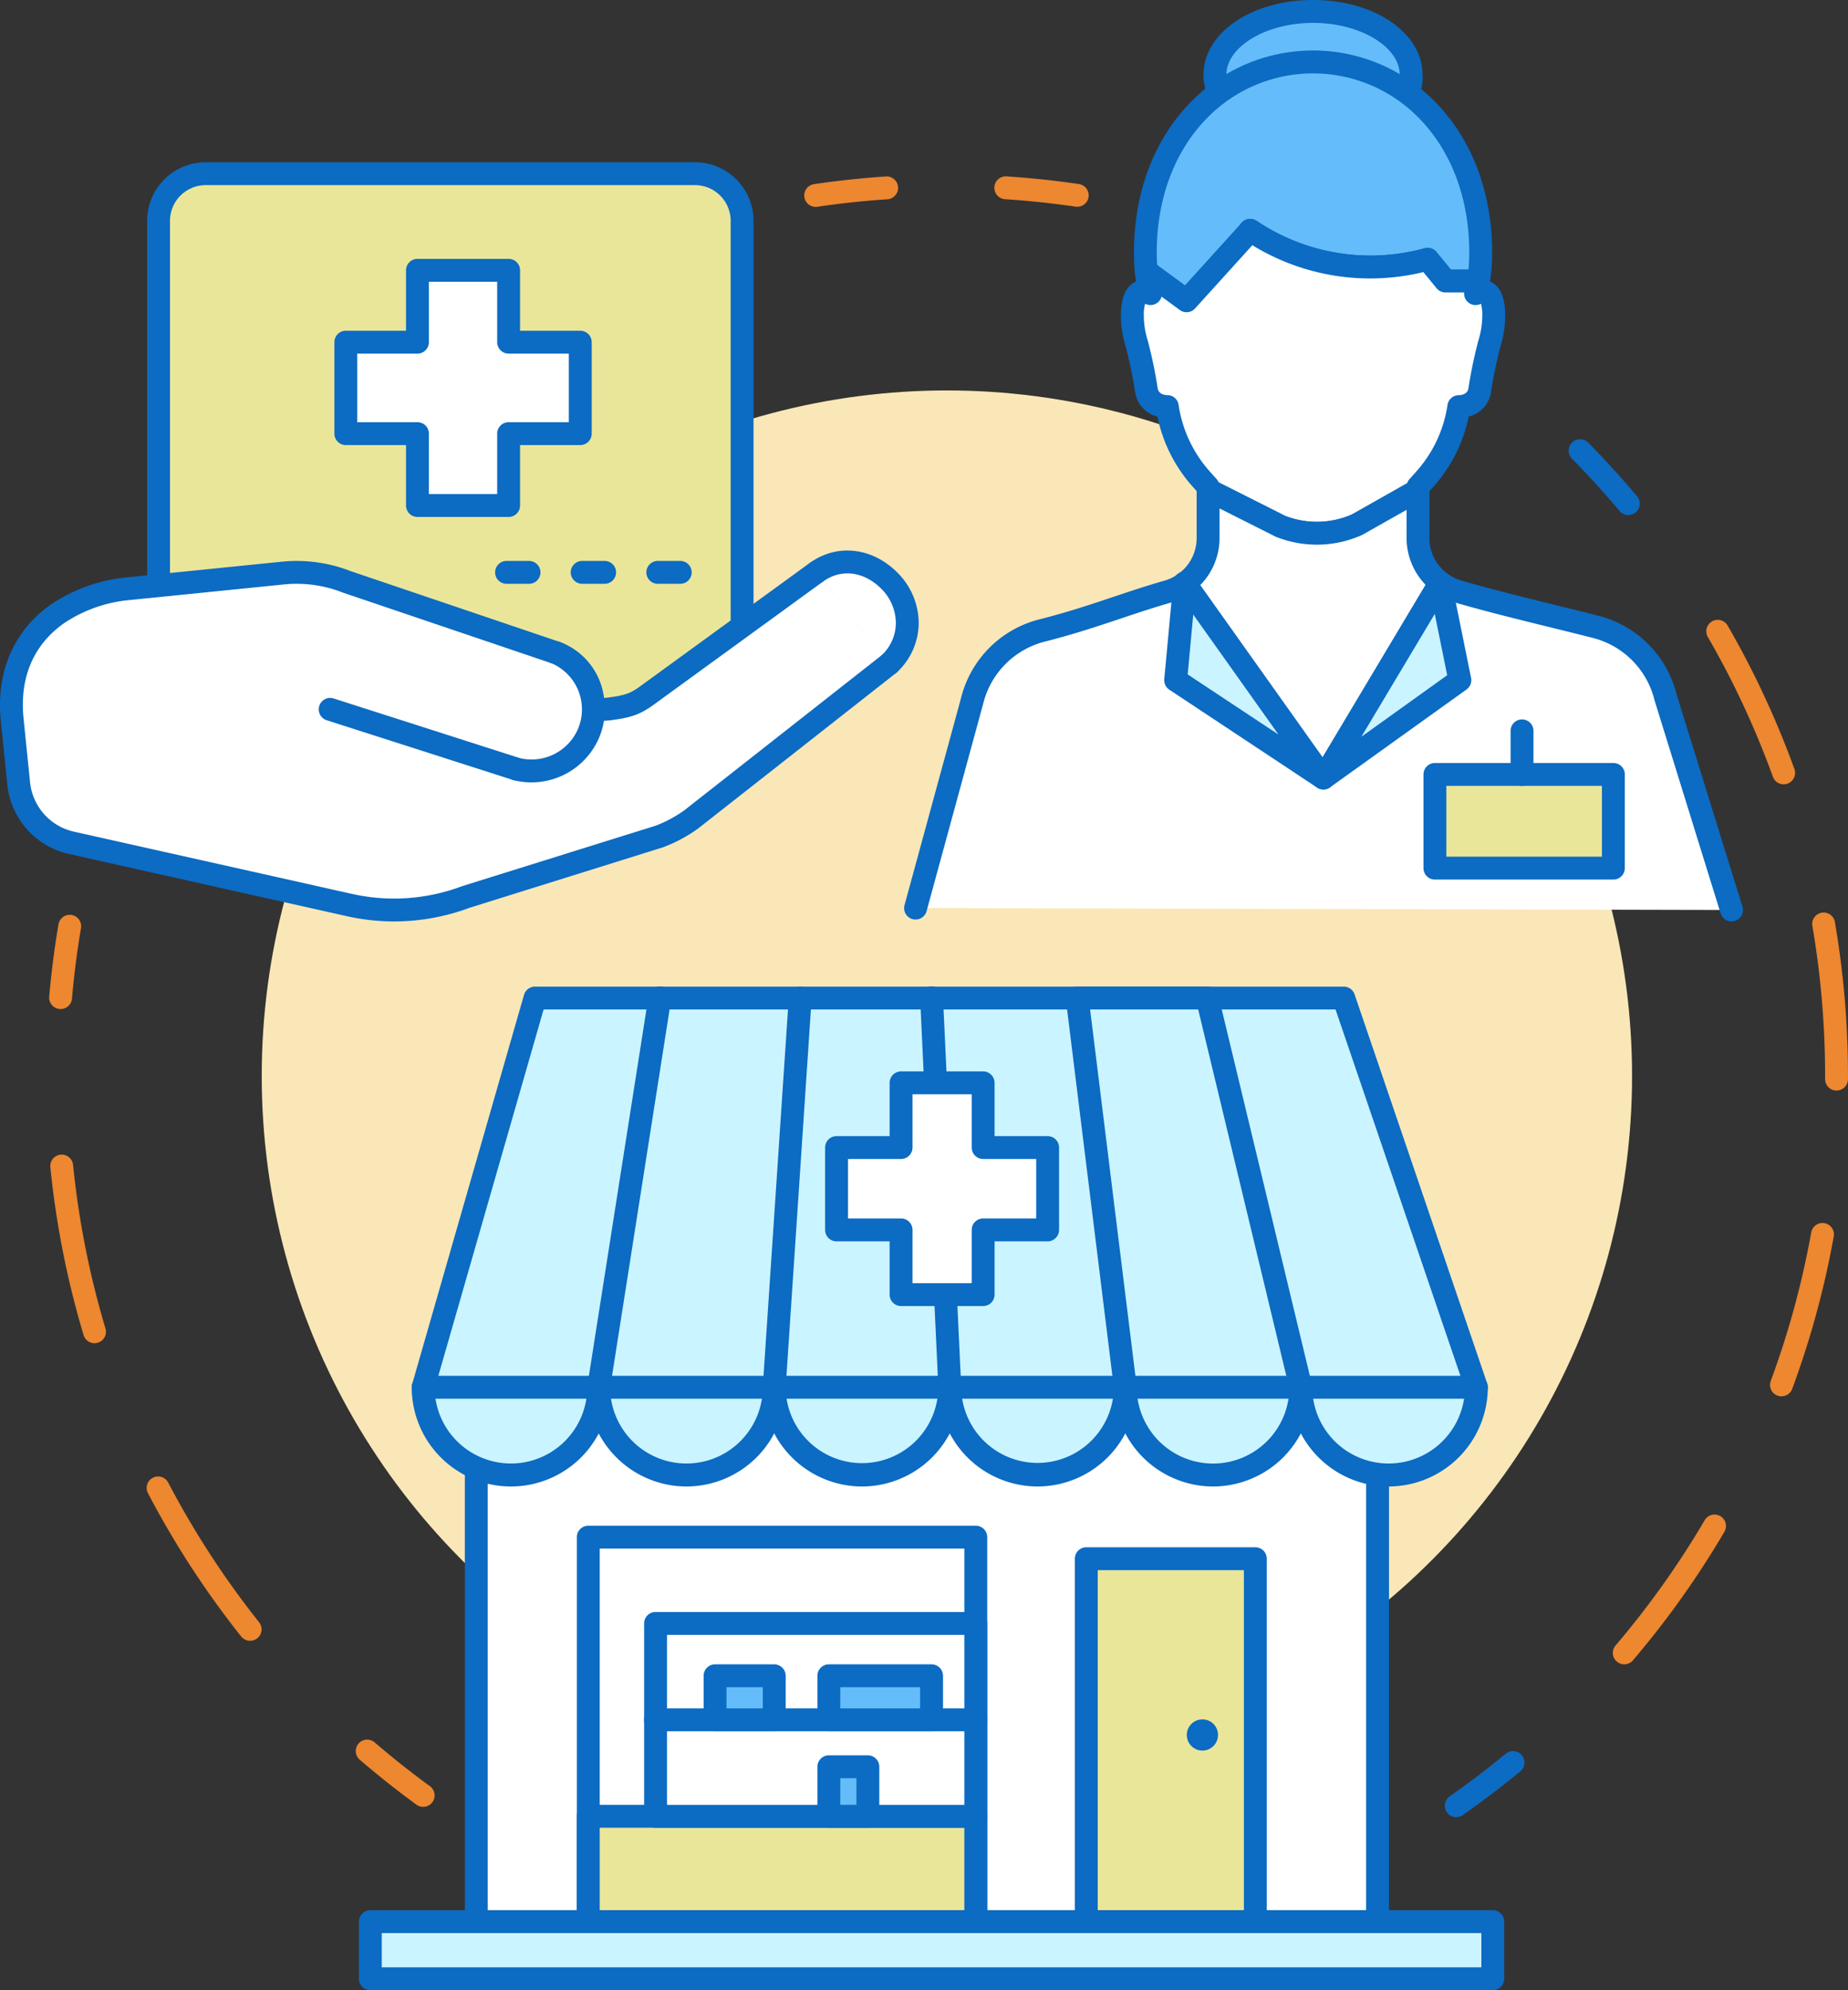 <svg xmlns="http://www.w3.org/2000/svg" width="303.547" height="326.77" viewBox="0 0 303.547 326.77">
  <rect x="0" y="0" width="303.547" height="326.77" fill="#333333" stroke="none"/>
  <g id="Grupo_25823" data-name="Grupo 25823" transform="translate(-147.104 -406.025)">
    <g id="Grupo_25763" data-name="Grupo 25763" transform="translate(190.095 470.132)">
      <g id="Grupo_25762" data-name="Grupo 25762">
        <g id="Grupo_25761" data-name="Grupo 25761">
          <circle id="Elipse_1830" data-name="Elipse 1830" cx="112.543" cy="112.543" r="112.543" fill="#fae7b7"/>
        </g>
      </g>
    </g>
    <g id="Grupo_25767" data-name="Grupo 25767" transform="translate(155.181 556.28)">
      <g id="Grupo_25764" data-name="Grupo 25764" transform="translate(0)">
        <path id="Trazado_67214" data-name="Trazado 67214" d="M157.626,582.192c-.054,0-.109,0-.165-.007a1.878,1.878,0,0,1-1.709-2.034c.344-3.947.852-7.923,1.511-11.815a1.877,1.877,0,1,1,3.7.625c-.641,3.793-1.136,7.668-1.471,11.516A1.878,1.878,0,0,1,157.626,582.192Z" transform="translate(-155.745 -566.77)" fill="#ed8730"/>
      </g>
      <g id="Grupo_25765" data-name="Grupo 25765" transform="translate(0.188 39.363)">
        <path id="Trazado_67215" data-name="Trazado 67215" d="M188.765,688.665a1.873,1.873,0,0,1-1.471-.709,148.443,148.443,0,0,1-15.3-23.508,1.878,1.878,0,1,1,3.328-1.741,144.807,144.807,0,0,0,14.915,22.912,1.877,1.877,0,0,1-1.468,3.046Zm-25.556-48.859a1.878,1.878,0,0,1-1.8-1.339,147.74,147.74,0,0,1-5.454-27.518,1.878,1.878,0,1,1,3.736-.378,144.014,144.014,0,0,0,5.316,26.818,1.879,1.879,0,0,1-1.8,2.417Z" transform="translate(-155.947 -608.882)" fill="#ed8730"/>
      </g>
      <g id="Grupo_25766" data-name="Grupo 25766" transform="translate(50.329 135.35)">
        <path id="Trazado_67216" data-name="Trazado 67216" d="M220.681,722.632a1.865,1.865,0,0,1-1.1-.361c-3.195-2.331-6.336-4.82-9.334-7.4a1.878,1.878,0,0,1,2.449-2.847c2.923,2.514,5.984,4.941,9.1,7.213a1.878,1.878,0,0,1-1.109,3.395Z" transform="translate(-209.588 -711.569)" fill="#ed8730"/>
      </g>
    </g>
    <g id="Grupo_25770" data-name="Grupo 25770" transform="translate(279.207 434.98)">
      <g id="Grupo_25768" data-name="Grupo 25768" transform="translate(31.269)">
        <path id="Trazado_67217" data-name="Trazado 67217" d="M335.457,442a1.837,1.837,0,0,1-.276-.021c-3.808-.559-7.692-.971-11.545-1.224a1.878,1.878,0,1,1,.246-3.747c3.953.259,7.938.681,11.845,1.255a1.878,1.878,0,0,1-.27,3.736Z" transform="translate(-321.882 -437.001)" fill="#ed8730"/>
      </g>
      <g id="Grupo_25769" data-name="Grupo 25769" transform="translate(0 0.009)">
        <path id="Trazado_67218" data-name="Trazado 67218" d="M290.305,442.018a1.878,1.878,0,0,1-.272-3.736c3.9-.577,7.889-1,11.844-1.267a1.878,1.878,0,0,1,.25,3.747c-3.855.257-7.74.672-11.544,1.235A1.866,1.866,0,0,1,290.305,442.018Z" transform="translate(-288.43 -437.011)" fill="#ed8730"/>
      </g>
    </g>
    <g id="Grupo_25774" data-name="Grupo 25774" transform="translate(384.424 478.144)">
      <g id="Grupo_25771" data-name="Grupo 25771" transform="translate(0 215.362)">
        <path id="Trazado_67219" data-name="Trazado 67219" d="M402.872,724.455a1.878,1.878,0,0,1-1.078-3.417c3.159-2.21,6.267-4.576,9.24-7.031a1.878,1.878,0,0,1,2.392,2.895c-3.049,2.52-6.238,4.947-9.479,7.213A1.87,1.87,0,0,1,402.872,724.455Z" transform="translate(-400.992 -713.576)" fill="#0c6bc2"/>
      </g>
      <g id="Grupo_25772" data-name="Grupo 25772" transform="translate(27.607 29.68)">
        <path id="Trazado_67220" data-name="Trazado 67220" d="M432.4,686.4a1.878,1.878,0,0,1-1.428-3.1,145.04,145.04,0,0,0,14.656-20.6,1.878,1.878,0,0,1,3.239,1.9,148.781,148.781,0,0,1-15.036,21.133A1.874,1.874,0,0,1,432.4,686.4Zm25.819-44a1.879,1.879,0,0,1-1.761-2.53,143.563,143.563,0,0,0,6.648-24.386,1.878,1.878,0,0,1,3.7.666,147.392,147.392,0,0,1-6.823,25.024A1.878,1.878,0,0,1,458.222,642.392Zm9.045-50.207h-.007a1.878,1.878,0,0,1-1.871-1.884v-.519a145.734,145.734,0,0,0-2.1-24.679,1.878,1.878,0,0,1,3.7-.638,149.392,149.392,0,0,1,2.157,25.317v.533A1.877,1.877,0,0,1,467.268,592.185Zm-8.687-50.28a1.878,1.878,0,0,1-1.766-1.239,143.957,143.957,0,0,0-10.667-22.919,1.878,1.878,0,1,1,3.252-1.878,147.709,147.709,0,0,1,10.947,23.518,1.878,1.878,0,0,1-1.766,2.517Z" transform="translate(-430.527 -514.932)" fill="#ed8730"/>
      </g>
      <g id="Grupo_25773" data-name="Grupo 25773" transform="translate(20.345)">
        <path id="Trazado_67221" data-name="Trazado 67221" d="M432.557,495.629a1.872,1.872,0,0,1-1.439-.669c-2.478-2.949-5.109-5.837-7.819-8.584a1.877,1.877,0,1,1,2.672-2.638c2.781,2.817,5.48,5.779,8.022,8.805a1.877,1.877,0,0,1-1.437,3.086Z" transform="translate(-422.758 -483.179)" fill="#0c6bc2"/>
      </g>
    </g>
    <g id="Grupo_25784" data-name="Grupo 25784" transform="translate(295.615 406.026)">
      <g id="Grupo_25775" data-name="Grupo 25775" transform="translate(49.174)">
        <path id="Trazado_67222" data-name="Trazado 67222" d="M361.146,421.153a7.013,7.013,0,0,1-.547-2.7c0-5.753,7.215-10.418,16.117-10.418s16.116,4.664,16.116,10.418a4.827,4.827,0,0,1-.651,2.939" transform="translate(-358.721 -406.157)" fill="#64bdfa"/>
        <path id="Trazado_67223" data-name="Trazado 67223" d="M392.047,423.138a1.878,1.878,0,0,1-1.635-2.8,3.057,3.057,0,0,0,.41-2.017c0-4.629-6.521-8.539-14.238-8.539s-14.239,3.91-14.239,8.539a5.163,5.163,0,0,0,.4,1.983,1.878,1.878,0,1,1-3.47,1.437,8.9,8.9,0,0,1-.69-3.419c0-6.895,7.9-12.3,17.995-12.3s17.994,5.4,17.994,12.3a6.632,6.632,0,0,1-.893,3.861A1.878,1.878,0,0,1,392.047,423.138Z" transform="translate(-358.59 -406.026)" fill="#0c6bc2"/>
      </g>
      <g id="Grupo_25779" data-name="Grupo 25779" transform="translate(0 8.293)">
        <g id="Grupo_25776" data-name="Grupo 25776" transform="translate(37.748)">
          <path id="Trazado_67224" data-name="Trazado 67224" d="M365.616,444.565l-.024-.022a35.326,35.326,0,0,0,29.151,4.76l2.922,3.571h5.424a24.019,24.019,0,0,0,.353-3.517c.556-19.6-12.372-32.449-27.524-32.449s-28.081,12.85-27.525,32.449c.02.691.066,1.33.128,1.917l6.624,4.846Z" transform="translate(-346.498 -415.029)" fill="#64bdfa"/>
          <path id="Trazado_67225" data-name="Trazado 67225" d="M355.012,457.866a1.874,1.874,0,0,1-1.108-.362l-6.624-4.846a1.878,1.878,0,0,1-.759-1.32c-.071-.68-.118-1.373-.137-2.059-.29-10.232,2.978-19.392,9.2-25.8a28.054,28.054,0,0,1,40.4,0c6.224,6.4,9.492,15.564,9.2,25.8a26.04,26.04,0,0,1-.38,3.791,1.879,1.879,0,0,1-1.849,1.551h-5.425a1.878,1.878,0,0,1-1.454-.689l-2.173-2.656a37.034,37.034,0,0,1-28.09-4.413l-9.412,10.386A1.876,1.876,0,0,1,355.012,457.866Zm-4.826-7.736,4.571,3.345,9.1-10.045a1.649,1.649,0,0,1,.1-.153,1.879,1.879,0,0,1,2.536-.428,33.526,33.526,0,0,0,27.643,4.506,1.878,1.878,0,0,1,1.921.629l2.358,2.882h2.9c.057-.556.093-1.122.11-1.692.261-9.208-2.63-17.4-8.142-23.071a24.3,24.3,0,0,0-35.013,0c-5.511,5.669-8.4,13.863-8.142,23.07Q350.153,449.65,350.186,450.13Z" transform="translate(-346.367 -414.898)" fill="#0c6bc2"/>
        </g>
        <g id="Grupo_25777" data-name="Grupo 25777" transform="translate(35.613 27.64)">
          <path id="Trazado_67226" data-name="Trazado 67226" d="M382.987,494.818l10.019-5.66v-.568l1.124-1.258a22.923,22.923,0,0,0,5.582-11.908s2.99.026,3.428-2.686c1.339-8.3,2.305-8.654,2.305-12.3s-1.353-4.507-2.981-3.565a19.728,19.728,0,0,0,.476-2.07h-5.424l-2.922-3.571a35.326,35.326,0,0,1-29.151-4.76l.024.022L355,458.049l-6.624-4.846a21.2,21.2,0,0,0,.7,3.671c-1.628-.942-2.981-.075-2.981,3.565s.966,4,2.305,12.3c.437,2.713,3.428,2.686,3.428,2.686a22.916,22.916,0,0,0,5.582,11.908l1.124,1.258v.509l11.874,5.976A16.164,16.164,0,0,0,382.987,494.818Z" transform="translate(-344.214 -444.598)" fill="#fff"/>
          <path id="Trazado_67227" data-name="Trazado 67227" d="M376.256,497.963a18.026,18.026,0,0,1-6.678-1.275c-.051-.02-.1-.042-.149-.066l-11.874-5.977a1.878,1.878,0,0,1-1.02-1.455l-.66-.737a24.724,24.724,0,0,1-5.8-11.52,4.886,4.886,0,0,1-3.665-4.027,73.315,73.315,0,0,0-1.571-7.538,17.322,17.322,0,0,1-.758-5.06c0-2.749.717-4.556,2.13-5.372a3.173,3.173,0,0,1,.361-.178q-.121-.729-.2-1.489a1.878,1.878,0,0,1,2.976-1.712l5.259,3.847,9.172-10.12c.016-.022.032-.045.049-.066a1.865,1.865,0,0,1,2.524-.439A33.526,33.526,0,0,0,394,449.284a1.876,1.876,0,0,1,1.921.629l2.358,2.882h4.535a1.878,1.878,0,0,1,1.876,1.957,3.136,3.136,0,0,1,.376.184c1.413.816,2.13,2.623,2.13,5.372a17.32,17.32,0,0,1-.758,5.06,73.446,73.446,0,0,0-1.571,7.538,4.888,4.888,0,0,1-3.665,4.027,24.723,24.723,0,0,1-5.8,11.52l-.652.73a1.878,1.878,0,0,1-.948,1.48l-10.019,5.66a1.751,1.751,0,0,1-.157.08A18.066,18.066,0,0,1,376.256,497.963Zm6.6-3.276h0Zm-11.814-1.458a14.368,14.368,0,0,0,10.97-.222l9.077-5.128a1.875,1.875,0,0,1,.385-.672l1.124-1.257a20.994,20.994,0,0,0,5.125-10.933,1.878,1.878,0,0,1,1.857-1.6h.017c.307-.006,1.395-.1,1.557-1.108a76.52,76.52,0,0,1,1.642-7.881,13.8,13.8,0,0,0,.638-4.118,6.247,6.247,0,0,0-.222-1.908,1.878,1.878,0,0,1-2.75-1.85h-3.08a1.878,1.878,0,0,1-1.453-.689l-2.173-2.656a37.035,37.035,0,0,1-28.09-4.413l-9.412,10.386a1.878,1.878,0,0,1-2.5.255l-3-2.2a1.877,1.877,0,0,1-2.693,1.163,6.251,6.251,0,0,0-.221,1.908,13.8,13.8,0,0,0,.638,4.118,76.481,76.481,0,0,1,1.642,7.881c.163,1,1.252,1.1,1.581,1.108h.017a1.855,1.855,0,0,1,1.834,1.6,20.994,20.994,0,0,0,5.125,10.933l1.124,1.257a1.877,1.877,0,0,1,.335.532Z" transform="translate(-344.083 -444.467)" fill="#0c6bc2"/>
        </g>
        <g id="Grupo_25778" data-name="Grupo 25778" transform="translate(0 70.262)">
          <path id="Trazado_67228" data-name="Trazado 67228" d="M442.02,561.05l-10.835-34.917a15.872,15.872,0,0,0-11.524-11.581c-8.186-2.08-15.208-3.672-22.552-5.788A9.121,9.121,0,0,1,390.52,500v-7.862l-10.02,5.66a16.164,16.164,0,0,1-12.583.257l-11.874-5.976V500a9.122,9.122,0,0,1-6.589,8.767c-7.343,2.116-12.472,4.313-20.659,6.394a15.869,15.869,0,0,0-11.524,11.581l-9.279,33.988" transform="translate(-306.114 -490.197)" fill="#fff"/>
          <path id="Trazado_67229" data-name="Trazado 67229" d="M441.888,562.8a1.879,1.879,0,0,1-1.793-1.322L429.26,526.557c-.011-.036-.022-.072-.03-.108a13.973,13.973,0,0,0-10.163-10.209c-2.549-.648-4.986-1.248-7.354-1.831-5.229-1.289-10.167-2.506-15.256-3.973a11.049,11.049,0,0,1-7.946-10.571V495.22l-7.218,4.077c-.051.029-.1.056-.157.08a18.139,18.139,0,0,1-14.044.287c-.051-.02-.1-.042-.149-.066l-9.152-4.606v4.874a11.048,11.048,0,0,1-7.946,10.571c-3.038.876-5.75,1.784-8.373,2.664-3.7,1.239-7.518,2.519-12.343,3.746a13.971,13.971,0,0,0-10.163,10.209l-.012.047-9.279,33.988a1.878,1.878,0,1,1-3.623-.99l9.273-33.965A17.722,17.722,0,0,1,328.2,513.205c4.689-1.192,8.443-2.45,12.074-3.667,2.661-.892,5.412-1.813,8.527-2.712a7.274,7.274,0,0,0,5.231-6.962v-7.921a1.879,1.879,0,0,1,2.723-1.678l11.8,5.938a14.369,14.369,0,0,0,10.97-.221l9.94-5.615a1.878,1.878,0,0,1,2.8,1.635v7.862a7.274,7.274,0,0,0,5.231,6.962c5.018,1.446,9.922,2.655,15.115,3.934,2.376.586,4.821,1.188,7.38,1.839a17.722,17.722,0,0,1,12.871,12.9l10.819,34.865a1.881,1.881,0,0,1-1.795,2.435Z" transform="translate(-305.983 -490.066)" fill="#0c6bc2"/>
        </g>
      </g>
      <g id="Grupo_25780" data-name="Grupo 25780" transform="translate(66.988 93.791)">
        <path id="Trazado_67230" data-name="Trazado 67230" d="M379.657,540.452l19.169-32.078,3.247,16.009Z" transform="translate(-377.779 -506.496)" fill="#caf4ff"/>
        <path id="Trazado_67231" data-name="Trazado 67231" d="M379.526,542.2a1.879,1.879,0,0,1-1.612-2.842l19.169-32.078a1.879,1.879,0,0,1,3.453.591l3.247,16.008a1.878,1.878,0,0,1-.747,1.9L380.62,541.847A1.866,1.866,0,0,1,379.526,542.2Zm18.292-28.829-12.05,20.165,14.091-10.1Z" transform="translate(-377.648 -506.365)" fill="#0c6bc2"/>
      </g>
      <g id="Grupo_25781" data-name="Grupo 25781" transform="translate(42.722 93.822)">
        <path id="Trazado_67232" data-name="Trazado 67232" d="M377.963,540.454l-22.781-32.047L353.7,524.385Z" transform="translate(-351.819 -506.529)" fill="#caf4ff"/>
        <path id="Trazado_67233" data-name="Trazado 67233" d="M377.831,542.2a1.876,1.876,0,0,1-1.036-.312L352.528,525.82a1.88,1.88,0,0,1-.833-1.74l1.485-15.978a1.878,1.878,0,0,1,3.4-.914l22.781,32.047a1.877,1.877,0,0,1-1.531,2.966Zm-22.292-18.892,14.915,9.875-14-19.7Z" transform="translate(-351.688 -506.398)" fill="#0c6bc2"/>
      </g>
      <g id="Grupo_25782" data-name="Grupo 25782" transform="translate(85.306 125.275)">
        <rect id="Rectángulo_25853" data-name="Rectángulo 25853" width="29.311" height="15.385" transform="translate(1.878 1.877)" fill="#eae699"/>
        <path id="Trazado_67234" data-name="Trazado 67234" d="M428.434,559.188H399.123a1.878,1.878,0,0,1-1.878-1.878V541.925a1.878,1.878,0,0,1,1.878-1.878h29.312a1.878,1.878,0,0,1,1.878,1.878V557.31A1.879,1.879,0,0,1,428.434,559.188ZM401,555.432h25.556V543.8H401Z" transform="translate(-397.245 -540.047)" fill="#0c6bc2"/>
      </g>
      <g id="Grupo_25783" data-name="Grupo 25783" transform="translate(99.614 118.126)">
        <line id="Línea_435" data-name="Línea 435" y2="7.149" transform="translate(1.878 1.878)" fill="#fff"/>
        <path id="Trazado_67235" data-name="Trazado 67235" d="M414.43,543.3a1.879,1.879,0,0,1-1.878-1.878v-7.149a1.878,1.878,0,0,1,3.757,0v7.149A1.879,1.879,0,0,1,414.43,543.3Z" transform="translate(-412.552 -532.399)" fill="#0c6bc2"/>
      </g>
    </g>
    <g id="Grupo_25805" data-name="Grupo 25805" transform="translate(206.055 568.017)">
      <g id="Grupo_25803" data-name="Grupo 25803">
        <g id="Grupo_25801" data-name="Grupo 25801" transform="translate(8.676)">
          <g id="Grupo_25785" data-name="Grupo 25785" transform="translate(8.725 63.832)">
            <path id="Trazado_67236" data-name="Trazado 67236" d="M230.8,649.624v87.813H378.841v-87.2" transform="translate(-228.918 -647.746)" fill="#fff"/>
            <path id="Trazado_67237" data-name="Trazado 67237" d="M378.71,739.183H230.665a1.879,1.879,0,0,1-1.878-1.878V649.493a1.878,1.878,0,1,1,3.756,0v85.935H376.832V650.1a1.878,1.878,0,1,1,3.756,0v87.2A1.878,1.878,0,0,1,378.71,739.183Z" transform="translate(-228.787 -647.615)" fill="#0c6bc2"/>
          </g>
          <g id="Grupo_25786" data-name="Grupo 25786" transform="translate(108.927 92.055)">
            <rect id="Rectángulo_25854" data-name="Rectángulo 25854" width="27.766" height="59.59" transform="translate(1.878 1.878)" fill="#eae699"/>
            <path id="Trazado_67238" data-name="Trazado 67238" d="M365.629,741.154H337.863a1.879,1.879,0,0,1-1.878-1.878v-59.59a1.879,1.879,0,0,1,1.878-1.878h27.766a1.879,1.879,0,0,1,1.878,1.878v59.59A1.878,1.878,0,0,1,365.629,741.154ZM339.741,737.4h24.011V681.564H339.741Z" transform="translate(-335.985 -677.808)" fill="#0c6bc2"/>
          </g>
          <g id="Grupo_25787" data-name="Grupo 25787" transform="translate(27.125 88.514)">
            <rect id="Rectángulo_25855" data-name="Rectángulo 25855" width="63.648" height="63.131" transform="translate(1.878 1.878)" fill="#fff"/>
            <path id="Trazado_67239" data-name="Trazado 67239" d="M314,740.906H250.35a1.879,1.879,0,0,1-1.878-1.878V675.9a1.878,1.878,0,0,1,1.878-1.878H314a1.878,1.878,0,0,1,1.878,1.878v63.131A1.879,1.879,0,0,1,314,740.906Zm-61.771-3.756H312.12V677.776H252.228Z" transform="translate(-248.472 -674.02)" fill="#0c6bc2"/>
          </g>
          <g id="Grupo_25788" data-name="Grupo 25788" transform="translate(27.125 134.344)">
            <rect id="Rectángulo_25856" data-name="Rectángulo 25856" width="63.648" height="17.3" transform="translate(1.878 1.878)" fill="#eae699"/>
            <path id="Trazado_67240" data-name="Trazado 67240" d="M314,744.106H250.35a1.878,1.878,0,0,1-1.878-1.878v-17.3a1.879,1.879,0,0,1,1.878-1.878H314a1.879,1.879,0,0,1,1.878,1.878v17.3A1.879,1.879,0,0,1,314,744.106Zm-61.771-3.756H312.12V726.806H252.228Z" transform="translate(-248.472 -723.05)" fill="#0c6bc2"/>
          </g>
          <g id="Grupo_25789" data-name="Grupo 25789" transform="translate(38.179 102.681)">
            <rect id="Rectángulo_25857" data-name="Rectángulo 25857" width="52.595" height="31.664" transform="translate(1.878 1.878)" fill="#fff"/>
            <path id="Trazado_67241" data-name="Trazado 67241" d="M314.77,724.6h-52.6a1.878,1.878,0,0,1-1.878-1.878V691.054a1.877,1.877,0,0,1,1.878-1.878h52.6a1.878,1.878,0,0,1,1.878,1.878v31.664A1.878,1.878,0,0,1,314.77,724.6Zm-50.717-3.756h48.839V692.932H264.053Z" transform="translate(-260.297 -689.176)" fill="#0c6bc2"/>
          </g>
          <g id="Grupo_25790" data-name="Grupo 25790" transform="translate(38.179 118.512)">
            <line id="Línea_436" data-name="Línea 436" x2="52.595" transform="translate(1.878 1.878)" fill="#fff"/>
            <path id="Trazado_67242" data-name="Trazado 67242" d="M314.77,709.869h-52.6a1.878,1.878,0,1,1,0-3.756h52.6a1.878,1.878,0,1,1,0,3.756Z" transform="translate(-260.297 -706.113)" fill="#0c6bc2"/>
          </g>
          <g id="Grupo_25791" data-name="Grupo 25791" transform="translate(47.949 111.277)">
            <rect id="Rectángulo_25858" data-name="Rectángulo 25858" width="9.718" height="7.235" transform="translate(1.878 1.878)" fill="#64bdfa"/>
            <path id="Trazado_67243" data-name="Trazado 67243" d="M282.346,709.364h-9.718a1.879,1.879,0,0,1-1.878-1.878v-7.235a1.878,1.878,0,0,1,1.878-1.878h9.718a1.878,1.878,0,0,1,1.878,1.878v7.235A1.878,1.878,0,0,1,282.346,709.364Zm-7.84-3.756h5.962v-3.479h-5.962Z" transform="translate(-270.75 -698.373)" fill="#0c6bc2"/>
          </g>
          <g id="Grupo_25792" data-name="Grupo 25792" transform="translate(66.639 111.277)">
            <rect id="Rectángulo_25859" data-name="Rectángulo 25859" width="16.873" height="7.235" transform="translate(1.878 1.878)" fill="#64bdfa"/>
            <path id="Trazado_67244" data-name="Trazado 67244" d="M309.495,709.364H292.622a1.878,1.878,0,0,1-1.878-1.878v-7.235a1.877,1.877,0,0,1,1.878-1.878h16.873a1.878,1.878,0,0,1,1.878,1.878v7.235A1.878,1.878,0,0,1,309.495,709.364Zm-15-3.756h13.117v-3.479H294.5Z" transform="translate(-290.744 -698.373)" fill="#0c6bc2"/>
          </g>
          <g id="Grupo_25793" data-name="Grupo 25793" transform="translate(66.639 126.216)">
            <rect id="Rectángulo_25860" data-name="Rectángulo 25860" width="6.407" height="8.129" transform="translate(1.878 1.878)" fill="#64bdfa"/>
            <path id="Trazado_67245" data-name="Trazado 67245" d="M299.03,726.238h-6.408a1.878,1.878,0,0,1-1.878-1.878v-8.128a1.877,1.877,0,0,1,1.878-1.878h6.408a1.878,1.878,0,0,1,1.878,1.878v8.128A1.878,1.878,0,0,1,299.03,726.238Zm-4.53-3.756h2.652V718.11H294.5Z" transform="translate(-290.744 -714.354)" fill="#0c6bc2"/>
          </g>
          <g id="Grupo_25794" data-name="Grupo 25794" transform="translate(127.314 120.31)">
            <path id="Trazado_67246" data-name="Trazado 67246" d="M360.781,710.6a2.563,2.563,0,1,1-2.563-2.563A2.563,2.563,0,0,1,360.781,710.6Z" transform="translate(-355.655 -708.036)" fill="#0c6bc2"/>
          </g>
          <g id="Grupo_25795" data-name="Grupo 25795" transform="translate(0 0)">
            <path id="Trazado_67247" data-name="Trazado 67247" d="M250.3,645.237a14.417,14.417,0,0,1-28.834,0l18.369-63.9H372.679l21.786,63.9a14.417,14.417,0,0,1-28.834,0" transform="translate(-219.584 -579.458)" fill="#caf4ff"/>
            <path id="Trazado_67248" data-name="Trazado 67248" d="M379.916,661.4a16.313,16.313,0,0,1-16.294-16.294,1.878,1.878,0,1,1,3.756,0,12.539,12.539,0,0,0,25.074.3L371.2,583.083H241.114l-17.9,62.278a12.539,12.539,0,0,0,25.075-.255,1.878,1.878,0,1,1,3.756,0,16.295,16.295,0,0,1-32.59,0,1.87,1.87,0,0,1,.074-.519l18.368-63.9a1.877,1.877,0,0,1,1.805-1.359H372.548a1.879,1.879,0,0,1,1.778,1.272l21.785,63.9a1.874,1.874,0,0,1,.1.606A16.313,16.313,0,0,1,379.916,661.4Z" transform="translate(-219.453 -579.327)" fill="#0c6bc2"/>
          </g>
          <g id="Grupo_25796" data-name="Grupo 25796" transform="translate(28.834)">
            <path id="Trazado_67249" data-name="Trazado 67249" d="M281.143,645.237a14.417,14.417,0,0,1-28.834,0l10.038-63.9" transform="translate(-250.431 -579.458)" fill="#caf4ff"/>
            <path id="Trazado_67250" data-name="Trazado 67250" d="M266.594,661.4A16.313,16.313,0,0,1,250.3,645.106a1.906,1.906,0,0,1,.022-.292l10.039-63.9a1.878,1.878,0,1,1,3.71.583l-10.015,63.75a12.539,12.539,0,0,0,25.077-.141,1.878,1.878,0,1,1,3.756,0A16.313,16.313,0,0,1,266.594,661.4Z" transform="translate(-250.3 -579.327)" fill="#0c6bc2"/>
          </g>
          <g id="Grupo_25797" data-name="Grupo 25797" transform="translate(57.668 0.001)">
            <path id="Trazado_67251" data-name="Trazado 67251" d="M311.99,645.237a14.417,14.417,0,0,1-28.834,0l4.272-63.9" transform="translate(-281.278 -579.459)" fill="#caf4ff"/>
            <path id="Trazado_67252" data-name="Trazado 67252" d="M297.441,661.4a16.313,16.313,0,0,1-16.294-16.294c0-.042,0-.084,0-.125l4.272-63.9a1.878,1.878,0,0,1,3.747.25L284.9,645.166a12.539,12.539,0,0,0,25.077-.06,1.878,1.878,0,0,1,3.757,0A16.314,16.314,0,0,1,297.441,661.4Z" transform="translate(-281.147 -579.327)" fill="#0c6bc2"/>
          </g>
          <g id="Grupo_25798" data-name="Grupo 25798" transform="translate(83.511 0)">
            <path id="Trazado_67253" data-name="Trazado 67253" d="M342.627,645.237a14.417,14.417,0,0,1-28.833,0l-2.99-63.9" transform="translate(-308.926 -579.458)" fill="#caf4ff"/>
            <path id="Trazado_67254" data-name="Trazado 67254" d="M328.08,661.4a16.313,16.313,0,0,1-16.294-16.249L308.8,581.293a1.878,1.878,0,1,1,3.751-.176l2.99,63.9c0,.029,0,.059,0,.088a12.539,12.539,0,0,0,25.077,0,1.878,1.878,0,1,1,3.756,0A16.313,16.313,0,0,1,328.08,661.4Z" transform="translate(-308.795 -579.327)" fill="#0c6bc2"/>
          </g>
          <g id="Grupo_25799" data-name="Grupo 25799" transform="translate(107.433 0)">
            <path id="Trazado_67255" data-name="Trazado 67255" d="M357.753,581.336l15.378,63.9a14.417,14.417,0,0,1-28.834,0l-7.9-63.9Z" transform="translate(-334.517 -579.458)" fill="#caf4ff"/>
            <path id="Trazado_67256" data-name="Trazado 67256" d="M358.584,661.4a16.313,16.313,0,0,1-16.294-16.176L334.4,581.436a1.879,1.879,0,0,1,1.864-2.109h21.358a1.879,1.879,0,0,1,1.826,1.439l15.377,63.9a1.877,1.877,0,0,1,.052.439A16.313,16.313,0,0,1,358.584,661.4Zm-20.2-78.317,7.642,61.792a1.91,1.91,0,0,1,.014.231,12.539,12.539,0,0,0,25.076.215l-14.977-62.238Z" transform="translate(-334.386 -579.327)" fill="#0c6bc2"/>
          </g>
          <g id="Grupo_25800" data-name="Grupo 25800" transform="translate(0 63.901)">
            <line id="Línea_437" data-name="Línea 437" x2="173.002" transform="translate(1.878 1.878)" fill="#fff"/>
            <path id="Trazado_67257" data-name="Trazado 67257" d="M394.334,651.445h-173a1.878,1.878,0,1,1,0-3.756h173a1.878,1.878,0,1,1,0,3.756Z" transform="translate(-219.453 -647.689)" fill="#0c6bc2"/>
          </g>
        </g>
        <g id="Grupo_25802" data-name="Grupo 25802" transform="translate(0 151.644)">
          <rect id="Rectángulo_25861" data-name="Rectángulo 25861" width="184.376" height="9.377" transform="translate(1.877 1.878)" fill="#caf4ff"/>
          <path id="Trazado_67258" data-name="Trazado 67258" d="M396.425,754.691H212.049a1.877,1.877,0,0,1-1.878-1.878v-9.377a1.878,1.878,0,0,1,1.878-1.878H396.425a1.879,1.879,0,0,1,1.878,1.878v9.377A1.878,1.878,0,0,1,396.425,754.691Zm-182.5-3.756h180.62v-5.622H213.927Z" transform="translate(-210.171 -741.558)" fill="#0c6bc2"/>
        </g>
      </g>
      <g id="Grupo_25804" data-name="Grupo 25804" transform="translate(76.583 13.924)">
        <path id="Trazado_67259" data-name="Trazado 67259" d="M328.776,606.856H318.184V596.232H304.7v10.624H294.11v13.521H304.7V631h13.482V620.377h10.593Z" transform="translate(-292.232 -594.354)" fill="#fff"/>
        <path id="Trazado_67260" data-name="Trazado 67260" d="M318.052,632.747H304.571a1.878,1.878,0,0,1-1.878-1.878v-8.745h-8.715a1.878,1.878,0,0,1-1.878-1.878V606.725a1.877,1.877,0,0,1,1.878-1.878h8.715V596.1a1.878,1.878,0,0,1,1.878-1.878h13.481a1.878,1.878,0,0,1,1.878,1.878v8.746h8.716a1.878,1.878,0,0,1,1.878,1.878v13.521a1.879,1.879,0,0,1-1.878,1.878H319.93v8.745A1.878,1.878,0,0,1,318.052,632.747Zm-11.6-3.756h9.725v-8.746a1.878,1.878,0,0,1,1.878-1.878h8.715V608.6h-8.715a1.879,1.879,0,0,1-1.878-1.878v-8.746h-9.725v8.746a1.879,1.879,0,0,1-1.878,1.878h-8.715v9.765h8.715a1.878,1.878,0,0,1,1.878,1.878Z" transform="translate(-292.101 -594.223)" fill="#0c6bc2"/>
      </g>
    </g>
    <g id="Grupo_25822" data-name="Grupo 25822" transform="translate(147.104 432.664)">
      <g id="Grupo_25820" data-name="Grupo 25820">
        <g id="Grupo_25819" data-name="Grupo 25819">
          <g id="Grupo_25818" data-name="Grupo 25818">
            <g id="Grupo_25817" data-name="Grupo 25817">
              <g id="Grupo_25806" data-name="Grupo 25806" transform="translate(24.167)">
                <path id="Trazado_67261" data-name="Trazado 67261" d="M174.967,444.265a7.743,7.743,0,0,1,7.753-7.732h80.346a7.742,7.742,0,0,1,7.752,7.732v83.779h-95.85Z" transform="translate(-173.089 -434.655)" fill="#eae699"/>
                <path id="Trazado_67262" data-name="Trazado 67262" d="M270.686,529.791h-95.85a1.879,1.879,0,0,1-1.878-1.878V444.134a9.631,9.631,0,0,1,9.631-9.61h80.346a9.631,9.631,0,0,1,9.63,9.61v83.779A1.878,1.878,0,0,1,270.686,529.791Zm-93.972-3.757h92.094v-81.9a5.87,5.87,0,0,0-5.874-5.854H182.589a5.871,5.871,0,0,0-5.875,5.854Z" transform="translate(-172.958 -434.524)" fill="#0c6bc2"/>
              </g>
              <g id="Grupo_25807" data-name="Grupo 25807" transform="translate(81.327 65.46)">
                <line id="Línea_438" data-name="Línea 438" x2="3.692" transform="translate(1.878 1.878)" fill="#fff"/>
                <path id="Trazado_67263" data-name="Trazado 67263" d="M239.678,508.31h-3.691a1.878,1.878,0,1,1,0-3.756h3.691a1.878,1.878,0,1,1,0,3.756Z" transform="translate(-234.109 -504.554)" fill="#0c6bc2"/>
              </g>
              <g id="Grupo_25808" data-name="Grupo 25808" transform="translate(93.747 65.46)">
                <line id="Línea_439" data-name="Línea 439" x2="3.692" transform="translate(1.878 1.878)" fill="#fff"/>
                <path id="Trazado_67264" data-name="Trazado 67264" d="M252.965,508.31h-3.691a1.878,1.878,0,0,1,0-3.756h3.691a1.878,1.878,0,1,1,0,3.756Z" transform="translate(-247.396 -504.554)" fill="#0c6bc2"/>
              </g>
              <g id="Grupo_25809" data-name="Grupo 25809" transform="translate(106.168 65.46)">
                <line id="Línea_440" data-name="Línea 440" x2="3.692" transform="translate(1.878 1.878)" fill="#fff"/>
                <path id="Trazado_67265" data-name="Trazado 67265" d="M266.253,508.31h-3.691a1.878,1.878,0,0,1,0-3.756h3.691a1.878,1.878,0,1,1,0,3.756Z" transform="translate(-260.684 -504.554)" fill="#0c6bc2"/>
              </g>
              <g id="Grupo_25814" data-name="Grupo 25814" transform="translate(0 63.748)">
                <g id="Grupo_25813" data-name="Grupo 25813">
                  <g id="Grupo_25811" data-name="Grupo 25811" transform="translate(0 1.712)">
                    <g id="Grupo_25810" data-name="Grupo 25810">
                      <path id="Trazado_67266" data-name="Trazado 67266" d="M293.3,521.573l-32.426,25.472a22.368,22.368,0,0,1-5.348,2.886l-31.749,9.921a33.622,33.622,0,0,1-19.156,1.33l-45.638-10.211a11.165,11.165,0,0,1-8.678-9.761l-1.067-10.5c-.772-7.595,2.123-13.552,7.359-17.281a24.861,24.861,0,0,1,11.995-4.214l25.128-2.542a22.428,22.428,0,0,1,10.475,1.447L238.5,519.738s6.208,1.835,6.2,9.444l2.508-.18c2.739-.382,4.1-.614,6.327-2.248l27.774-20.19" transform="translate(-147.235 -504.685)" fill="#fff"/>
                      <path id="Trazado_67267" data-name="Trazado 67267" d="M211.845,563.745a35.543,35.543,0,0,1-7.768-.861l-45.637-10.212a13.028,13.028,0,0,1-10.137-11.4l-1.067-10.5c-.808-7.941,2.083-14.689,8.138-19a26.872,26.872,0,0,1,12.895-4.552l25.128-2.541a24.386,24.386,0,0,1,11.309,1.55l34.233,11.59a11.207,11.207,0,0,1,7.373,9.226l.57-.041c2.656-.371,3.6-.562,5.415-1.894l27.779-20.2a1.878,1.878,0,1,1,2.209,3.038l-27.773,20.19c-2.557,1.874-4.218,2.177-7.172,2.589-.041.006-.083.01-.125.013l-2.507.18a1.877,1.877,0,0,1-2.013-1.873c0-6.135-4.809-7.628-4.858-7.643l-.07-.021-34.307-11.615-.086-.032a20.633,20.633,0,0,0-9.6-1.325l-25.128,2.542a23.129,23.129,0,0,0-11.093,3.874c-4.979,3.546-7.255,8.927-6.581,15.562l1.067,10.5a9.275,9.275,0,0,0,7.22,8.117L204.9,559.22a31.676,31.676,0,0,0,18.085-1.256l.1-.034,31.7-9.9a20.511,20.511,0,0,0,4.825-2.608l32.4-25.451a1.878,1.878,0,0,1,2.321,2.954L261.9,548.391c-.017.014-.035.027-.052.04a24.239,24.239,0,0,1-5.8,3.128c-.033.013-.065.024-.1.035l-31.7,9.905A35.456,35.456,0,0,1,211.845,563.745Z" transform="translate(-147.104 -504.554)" fill="#0c6bc2"/>
                    </g>
                  </g>
                  <g id="Grupo_25812" data-name="Grupo 25812" transform="translate(132.199)">
                    <path id="Trazado_67268" data-name="Trazado 67268" d="M302.527,521.454a9.362,9.362,0,0,0,.013-13.655c-3.422-3.418-8.21-4.125-12-1.355" transform="translate(-288.663 -502.854)" fill="#fff"/>
                    <path id="Trazado_67269" data-name="Trazado 67269" d="M302.4,523.2a1.877,1.877,0,0,1-1.291-3.242,7.272,7.272,0,0,0,2.375-5.264,8,8,0,0,0-2.4-5.7c-2.864-2.861-6.618-3.32-9.564-1.167A1.878,1.878,0,0,1,289.3,504.8c4.454-3.253,10.254-2.633,14.435,1.544a11.774,11.774,0,0,1,3.5,8.406,11.092,11.092,0,0,1-3.549,7.941A1.873,1.873,0,0,1,302.4,523.2Z" transform="translate(-288.532 -502.722)" fill="#0c6bc2"/>
                  </g>
                </g>
              </g>
              <g id="Grupo_25815" data-name="Grupo 25815" transform="translate(52.357 87.954)">
                <line id="Línea_441" data-name="Línea 441" x1="30.582" y1="9.798" transform="translate(1.878 1.878)" fill="#fff"/>
                <path id="Trazado_67270" data-name="Trazado 67270" d="M235.578,542.174a1.878,1.878,0,0,1-.573-.09l-30.583-9.8a1.878,1.878,0,0,1,1.146-3.577l30.583,9.8a1.878,1.878,0,0,1-.573,3.666Z" transform="translate(-203.117 -528.619)" fill="#0c6bc2"/>
              </g>
              <g id="Grupo_25816" data-name="Grupo 25816" transform="translate(82.94 78.634)">
                <path id="Trazado_67271" data-name="Trazado 67271" d="M244.289,520.658a10.114,10.114,0,0,1-6.446,19.118" transform="translate(-235.965 -518.779)" fill="#fff"/>
                <path id="Trazado_67272" data-name="Trazado 67272" d="M240.186,541.835a11.825,11.825,0,0,1-2.94-.371,1.878,1.878,0,1,1,.932-3.638,8.309,8.309,0,0,0,9.66-4.786,8.224,8.224,0,0,0-4.406-10.782,1.878,1.878,0,0,1,1.454-3.463A11.979,11.979,0,0,1,251.3,534.5,12.1,12.1,0,0,1,240.186,541.835Z" transform="translate(-235.834 -518.648)" fill="#0c6bc2"/>
              </g>
            </g>
          </g>
        </g>
      </g>
      <g id="Grupo_25821" data-name="Grupo 25821" transform="translate(54.928 15.864)">
        <path id="Trazado_67273" data-name="Trazado 67273" d="M246.381,465.3H234.615V453.5H219.641v11.8H207.875v15.018h11.766v11.8h14.975v-11.8h11.766Z" transform="translate(-205.997 -451.627)" fill="#fff"/>
        <path id="Trazado_67274" data-name="Trazado 67274" d="M234.484,493.871H219.509a1.878,1.878,0,0,1-1.878-1.878V482.07h-9.888a1.878,1.878,0,0,1-1.878-1.878V465.174a1.877,1.877,0,0,1,1.878-1.878h9.888v-9.922a1.877,1.877,0,0,1,1.878-1.878h14.975a1.877,1.877,0,0,1,1.878,1.878V463.3h9.888a1.878,1.878,0,0,1,1.879,1.878v15.018a1.879,1.879,0,0,1-1.879,1.878h-9.888v9.922A1.878,1.878,0,0,1,234.484,493.871Zm-13.1-3.756h11.219v-9.922a1.878,1.878,0,0,1,1.878-1.878h9.888V467.052h-9.888a1.879,1.879,0,0,1-1.878-1.878v-9.922H221.387v9.922a1.879,1.879,0,0,1-1.878,1.878h-9.888v11.263h9.888a1.878,1.878,0,0,1,1.878,1.878Z" transform="translate(-205.866 -451.496)" fill="#0c6bc2"/>
      </g>
    </g>
  </g>
</svg>
